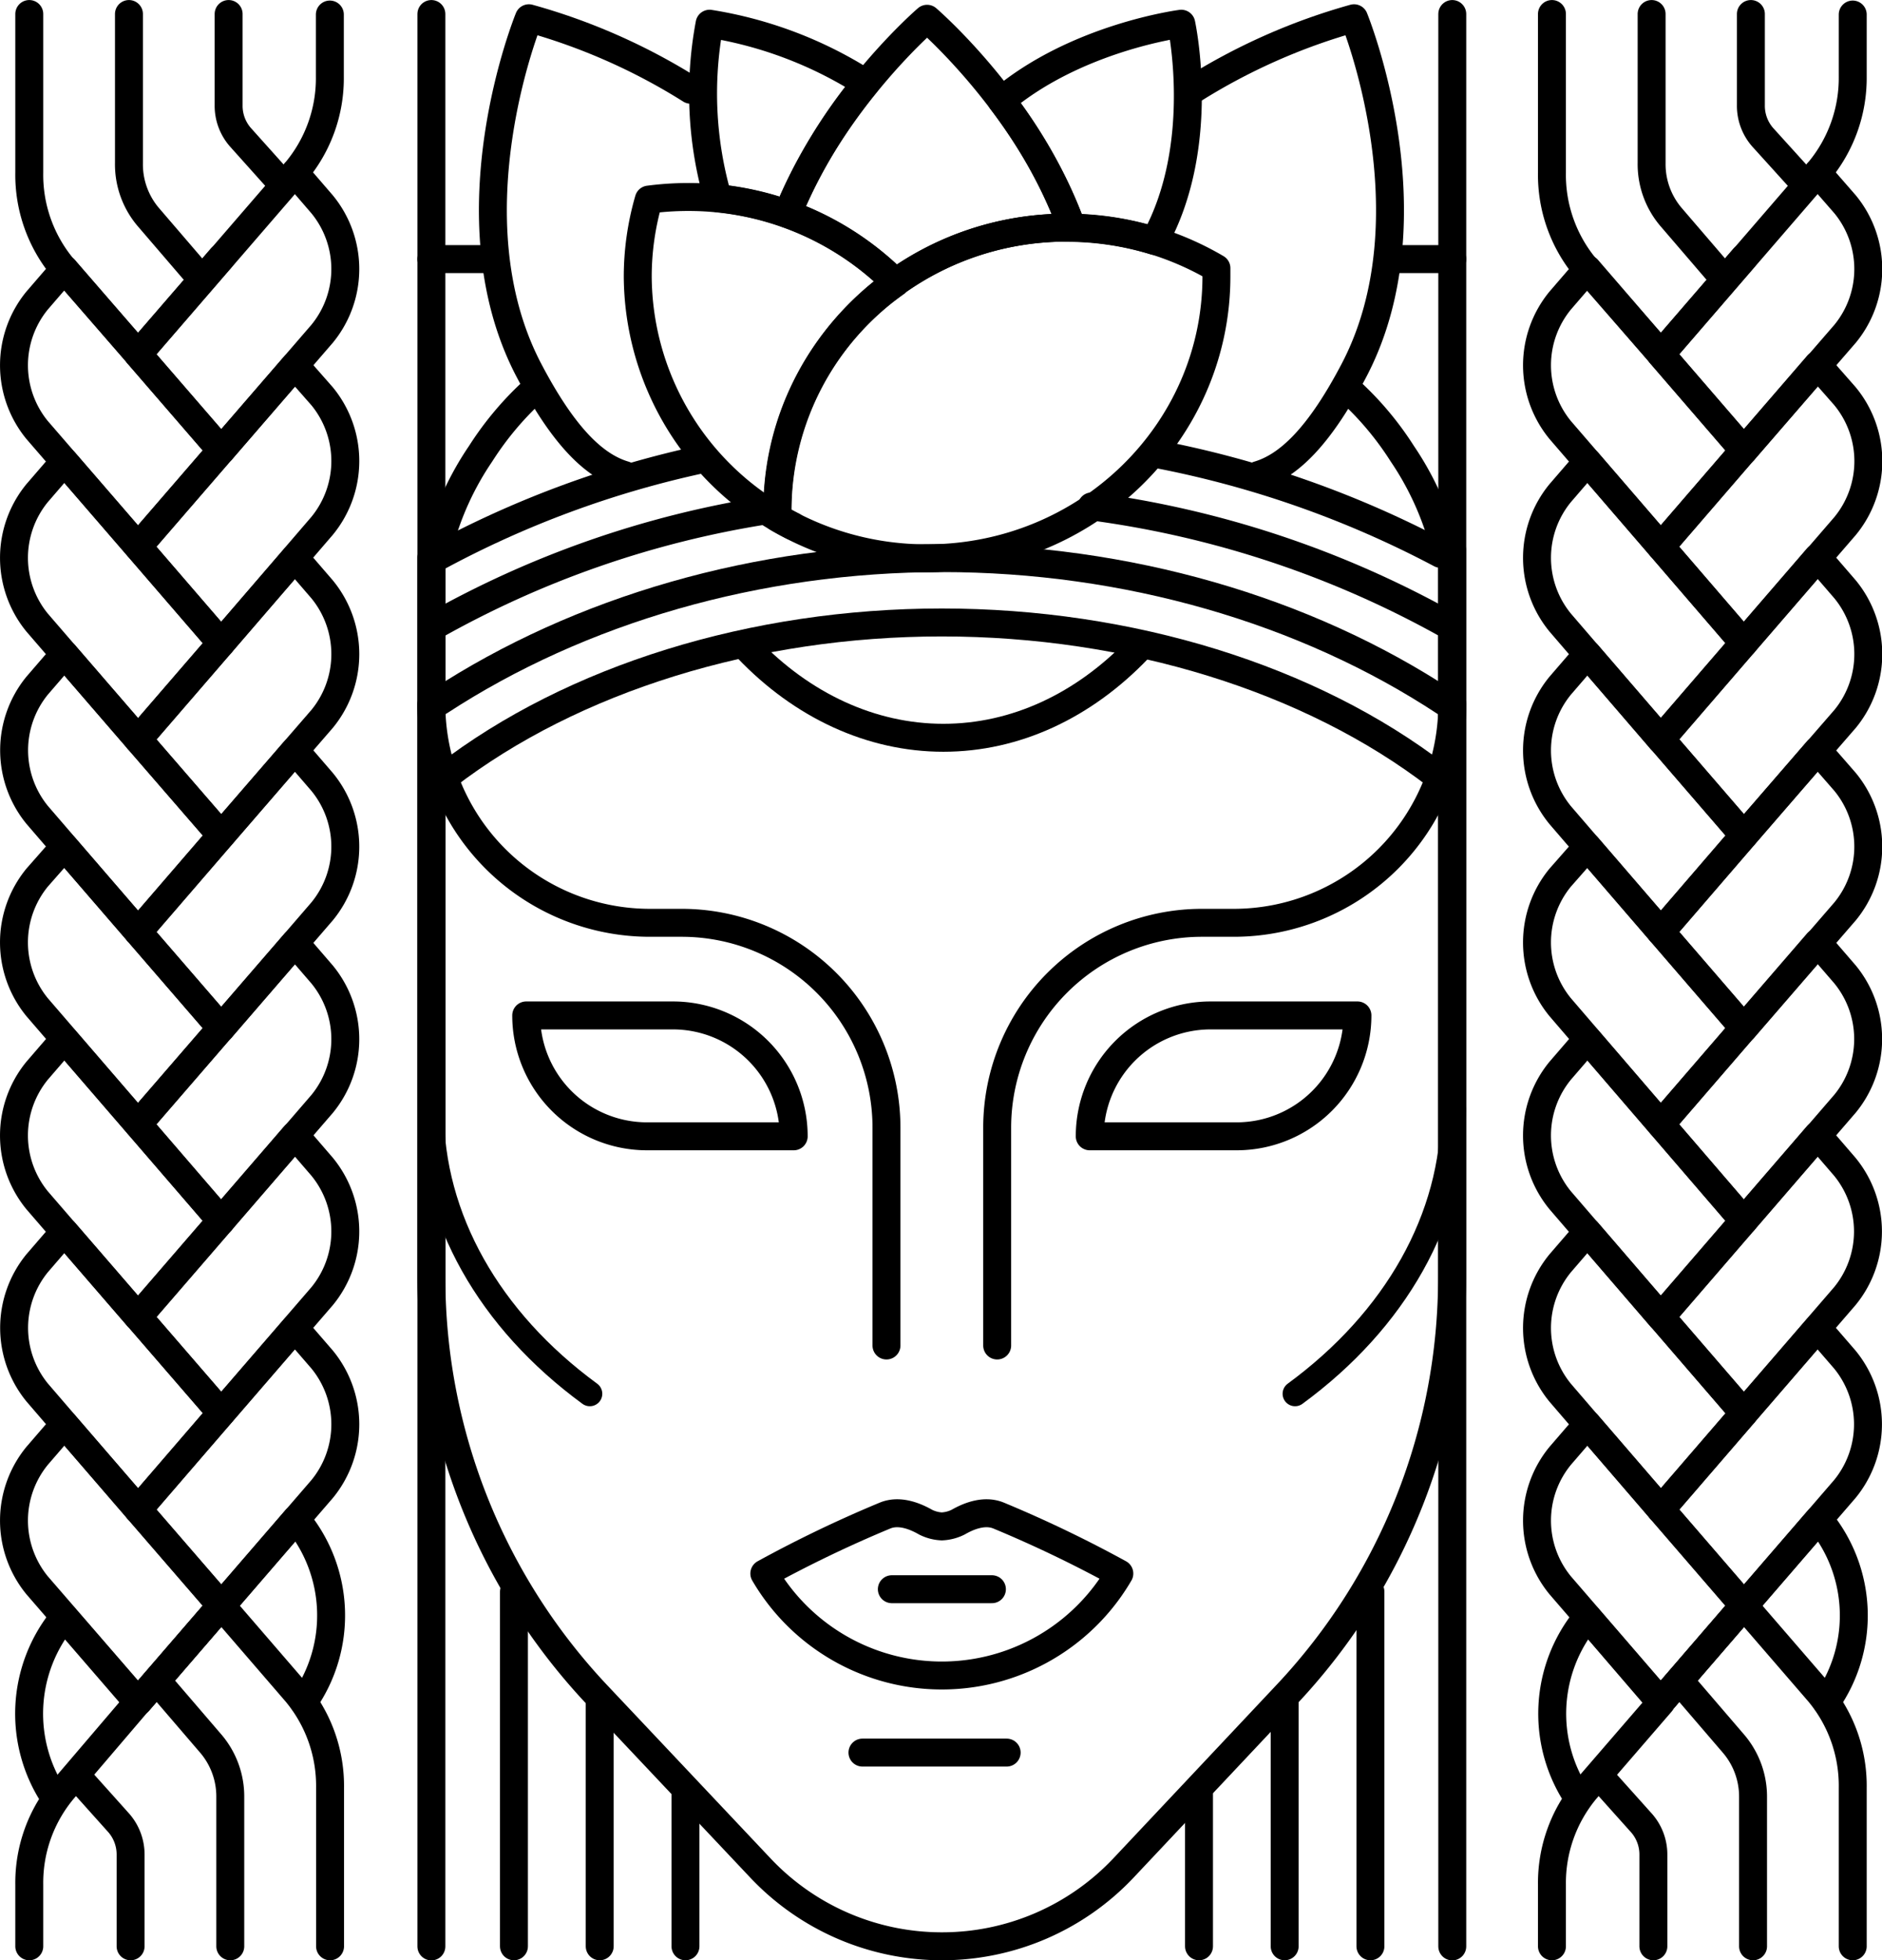 <svg xmlns="http://www.w3.org/2000/svg" id="Layer_1" data-name="Layer 1" viewBox="0 0 182.58 190.06"><defs><style>.cls-1,.cls-2,.cls-3{fill:none;stroke:#000;stroke-linecap:round;stroke-linejoin:round}.cls-1,.cls-2{stroke-width:2.71px}.cls-3{stroke-width:2.42px}</style></defs><title>Artboard 16</title><path d="M12.51,1.36V15.8A7.89,7.89,0,0,0,14.35,21l5,5.82" class="cls-1"/><path d="M27.13,17.55,23.32,13.3a4.62,4.62,0,0,1-1.14-3.09V1.36" class="cls-1"/><path d="M13.39,165l8.07-9.34L6.24,138.09,3.6,141.15a9.9,9.9,0,0,0,0,12.55Z" class="cls-1"/><path d="M21.46,155.7l-8.07-9.33,15.22-17.61,2.64,3.05a9.89,9.89,0,0,1,0,12.56Z" class="cls-1"/><path d="M13.39,146.37,21.46,137,6.24,119.42,3.6,122.48A9.9,9.9,0,0,0,3.6,135Z" class="cls-1"/><path d="M21.46,137l-8.07-9.33,15.22-17.61,2.64,3.06a9.88,9.88,0,0,1,0,12.55Z" class="cls-1"/><path d="M13.39,127.7l8.07-9.33L6.24,100.75,3.6,103.81a9.91,9.91,0,0,0,0,12.56Z" class="cls-1"/><path d="M21.46,118.37,13.39,109,28.61,91.42l2.64,3.06a9.88,9.88,0,0,1,0,12.55Z" class="cls-1"/><path d="M13.39,109l8.07-9.33L6.24,82.09l-2.64,3a9.91,9.91,0,0,0,0,12.56Z" class="cls-1"/><path d="M21.46,99.7l-8.07-9.34L28.61,72.75l2.64,3.06a9.88,9.88,0,0,1,0,12.55Z" class="cls-1"/><path d="M13.39,90.36,21.46,81,6.24,63.42,3.6,66.48A9.9,9.9,0,0,0,3.6,79Z" class="cls-1"/><path d="M21.46,81,13.39,71.7,28.61,54.08l2.64,3.06a9.89,9.89,0,0,1,0,12.56Z" class="cls-1"/><path d="M13.39,71.7l8.07-9.34L6.24,44.75,3.6,47.81a9.9,9.9,0,0,0,0,12.55Z" class="cls-1"/><path d="M21.46,62.36,13.39,53,28.61,35.42l2.64,3a9.89,9.89,0,0,1,0,12.56Z" class="cls-1"/><path d="M13.39,53l8.07-9.34L6.24,26.08,3.6,29.14a9.9,9.9,0,0,0,0,12.55Z" class="cls-1"/><path d="M21.46,25l-8.07,9.33L6.13,26a14.08,14.08,0,0,1-3.29-9.27V1.36" class="cls-1"/><path d="M21.46,43.69l-8.07-9.33L28.61,16.75l2.64,3.06a9.88,9.88,0,0,1,0,12.55Z" class="cls-1"/><path d="M28.72,16.62A14.07,14.07,0,0,0,32,7.41v-6" class="cls-1"/><path d="M22.34,188.7V174.26a7.89,7.89,0,0,0-1.84-5.15l-5-5.82" class="cls-1"/><path d="M7.73,172.51l3.81,4.25a4.66,4.66,0,0,1,1.13,3.09v8.85" class="cls-1"/><path d="M13.39,165l8.07-9.34,7.26,8.41a14.14,14.14,0,0,1,3.3,9.27V188.7" class="cls-1"/><path d="M2.84,188.7v-6a14.05,14.05,0,0,1,3.29-9.2L13.39,165" class="cls-1"/><path d="M13.51,164.9l15.21-17.61.12.13A14.55,14.55,0,0,1,29.47,165" class="cls-1"/><path d="M13,164.62l-6.77-7.83-.11.13a14.57,14.57,0,0,0-.84,17.32" class="cls-1"/><path d="M160.23,1.36V15.8A7.9,7.9,0,0,0,162.08,21l5,5.82" class="cls-1"/><path d="M174.85,17.55,171,13.3a4.62,4.62,0,0,1-1.14-3.09V1.36" class="cls-1"/><path d="M161.12,165l8.06-9.34L154,138.09l-2.64,3.06a9.88,9.88,0,0,0,0,12.55Z" class="cls-1"/><path d="M169.18,155.7l-8.06-9.33,15.21-17.61,2.64,3.05a9.89,9.89,0,0,1,0,12.56Z" class="cls-1"/><path d="M161.12,146.37l8.06-9.34L154,119.42l-2.64,3.06a9.88,9.88,0,0,0,0,12.55Z" class="cls-1"/><path d="M169.18,137l-8.06-9.33,15.21-17.61,2.64,3.06a9.88,9.88,0,0,1,0,12.55Z" class="cls-1"/><path d="M161.12,127.7l8.06-9.33L154,100.75l-2.64,3.06a9.89,9.89,0,0,0,0,12.56Z" class="cls-1"/><path d="M169.18,118.37,161.12,109l15.21-17.61L179,94.48A9.88,9.88,0,0,1,179,107Z" class="cls-1"/><path d="M161.12,109l8.06-9.33L154,82.09l-2.64,3a9.89,9.89,0,0,0,0,12.56Z" class="cls-1"/><path d="M169.18,99.7l-8.06-9.34,15.21-17.61L179,75.81a9.88,9.88,0,0,1,0,12.55Z" class="cls-1"/><path d="M161.12,90.36,169.18,81,154,63.42l-2.64,3.06a9.88,9.88,0,0,0,0,12.55Z" class="cls-1"/><path d="M169.18,81l-8.06-9.33,15.21-17.62L179,57.14a9.89,9.89,0,0,1,0,12.56Z" class="cls-1"/><path d="M161.12,71.7l8.06-9.34L154,44.75l-2.64,3.06a9.88,9.88,0,0,0,0,12.55Z" class="cls-1"/><path d="M169.18,62.36,161.12,53l15.21-17.61,2.64,3A9.89,9.89,0,0,1,179,51Z" class="cls-1"/><path d="M161.12,53l8.06-9.34L154,26.08l-2.64,3.06a9.88,9.88,0,0,0,0,12.55Z" class="cls-1"/><path d="M169.18,25l-8.06,9.33L153.85,26a14.08,14.08,0,0,1-3.29-9.27V1.36" class="cls-1"/><path d="M169.18,43.69l-8.06-9.33,15.21-17.61L179,19.81a9.88,9.88,0,0,1,0,12.55Z" class="cls-1"/><path d="M176.45,16.62a14.11,14.11,0,0,0,3.29-9.21v-6" class="cls-1"/><path d="M170.07,188.7V174.26a7.9,7.9,0,0,0-1.85-5.15l-5-5.82" class="cls-1"/><path d="M155.45,172.51l3.81,4.25a4.62,4.62,0,0,1,1.14,3.09v8.85" class="cls-1"/><path d="M161.12,165l8.06-9.34,7.27,8.41a14.13,14.13,0,0,1,3.29,9.27V188.7" class="cls-1"/><path d="M150.56,188.7v-6a14.1,14.1,0,0,1,3.29-9.2l7.27-8.41" class="cls-1"/><path d="M161.23,164.9l15.22-17.61.11.13A14.56,14.56,0,0,1,177.2,165" class="cls-1"/><path d="M160.73,164.62,154,156.79l-.12.13a14.57,14.57,0,0,0-.84,17.32" class="cls-1"/><polyline points="41.85 188.71 41.85 25.12 47.07 25.12" class="cls-1"/><polyline points="135.05 25.12 140.89 25.12 140.89 188.71" class="cls-2"/><polyline points="83.67 169.92 90.67 169.92 97.66 169.92" class="cls-1"/><polyline points="86.52 154.08 94.25 154.08 96.23 154.08" class="cls-1"/><path d="M96.88,146.94c-1.52-.63-3.2.22-3.93.64a3.93,3.93,0,0,1-1.58.41,3.85,3.85,0,0,1-1.57-.41c-.74-.42-2.42-1.27-3.94-.64a120.32,120.32,0,0,0-11.71,5.62,19.94,19.94,0,0,0,34.44,0A120.32,120.32,0,0,0,96.88,146.94Z" class="cls-1"/><path d="M41.85,54.06v69.73a59,59,0,0,0,16,40.45L73.76,181.1a24.19,24.19,0,0,0,17.61,7.6h0A24.19,24.19,0,0,0,109,181.1l15.87-16.86a59,59,0,0,0,16-40.45V53.3" class="cls-1"/><path d="M41.85,68.27h0a21.2,21.2,0,0,0,21.2,21.2h3.08A19.87,19.87,0,0,1,86,109.33v21.12" class="cls-1"/><path d="M96.74,130.45V109.33a19.87,19.87,0,0,1,19.87-19.86h3.08a21.2,21.2,0,0,0,21.2-21.2h0" class="cls-1"/><path d="M141,107.46v.22c0,10.41-5.6,20.3-15.36,27.45" class="cls-3"/><path d="M41.85,107.46v.22c0,10.41,5.6,20.3,15.37,27.45" class="cls-3"/><path d="M117.45,98.45h14.24a0,0,0,0,1,0,0v0A11.72,11.72,0,0,1,120,110.17H105.72a0,0,0,0,1,0,0v0a11.72,11.72,0,0,1,11.72-11.72Z" class="cls-1" transform="translate(237.41 208.62) rotate(180)"/><path d="M51.05,98.45H65.3A11.72,11.72,0,0,1,77,110.17v0a0,0,0,0,1,0,0H62.77A11.72,11.72,0,0,1,51.05,98.45v0A0,0,0,0,1,51.05,98.45Z" class="cls-1"/><path d="M139.47,75.25c-12.31-9.47-29.84-14.9-48.1-14.9s-35.8,5.43-48.11,14.9" class="cls-1"/><path d="M140.24,68.11c-13.64-9-31-14-48.86-14s-35.11,5-48.74,13.9" class="cls-1"/><path d="M72.52,62.86c5.29,5.55,12,8.67,19,8.67s13.61-3.1,18.9-8.62" class="cls-1"/><line x1="116.32" x2="116.32" y1="173.58" y2="188.7" class="cls-1"/><line x1="124.63" x2="124.63" y1="164.98" y2="188.7" class="cls-1"/><line x1="132.95" x2="132.95" y1="188.7" y2="154.32" class="cls-1"/><line x1="66.5" x2="66.5" y1="173.58" y2="188.7" class="cls-1"/><line x1="58.18" x2="58.18" y1="164.98" y2="188.7" class="cls-1"/><line x1="49.86" x2="49.86" y1="188.7" y2="154.32" class="cls-1"/><path d="M75.41,49.42c0,.26,0,.52,0,.78a28.57,28.57,0,0,0,14.51,3.93c15.51,0,28.09-12.24,28.09-27.34,0-.27,0-.53,0-.79a28.57,28.57,0,0,0-14.51-3.93C88,22.07,75.41,34.32,75.41,49.42Z" class="cls-1"/><path d="M75.43,50.2c0-.26,0-.52,0-.78a27.08,27.08,0,0,1,11.46-22,28.4,28.4,0,0,0-20.18-8.32,29.35,29.35,0,0,0-3.77.25,26.78,26.78,0,0,0-1.07,7.48A27.23,27.23,0,0,0,76.9,51C76.4,50.75,75.91,50.48,75.43,50.2Z" class="cls-1"/><path d="M89.94,1.82S80.82,9.64,76.4,20.74a28.24,28.24,0,0,1,10.47,6.64l-.79.6a28.45,28.45,0,0,1,17.42-5.91l.49,0C99.8,10.28,89.94,1.82,89.94,1.82Z" class="cls-1"/><path d="M76.4,20.74h0A49.83,49.83,0,0,1,84,8.07,39.63,39.63,0,0,0,68.84,2.3a36.52,36.52,0,0,0,.81,16.92A28.44,28.44,0,0,1,76.4,20.74Z" class="cls-1"/><path d="M104,22.09l-.49,0A29,29,0,0,1,112,23.36c5.17-9.31,2.6-21.06,2.6-21.06S104.47,3.6,97.16,9.75A46.91,46.91,0,0,1,104,22.09Z" class="cls-1"/><path d="M130.67,37.66A30.2,30.2,0,0,1,136.05,44a28.92,28.92,0,0,1,4,8.74" class="cls-1"/><path d="M115.71,8.7a59.29,59.29,0,0,1,15.65-6.93s7.85,19.15,0,34.13c-3.38,6.44-6.37,9.3-9.3,10.16" class="cls-1"/><path d="M52,37.66A30.46,30.46,0,0,0,46.62,44a28.67,28.67,0,0,0-4,8.74" class="cls-1"/><path d="M67,8.7A59.16,59.16,0,0,0,51.31,1.77s-7.86,19.15,0,34.13c3.38,6.44,6.36,9.3,9.29,10.16" class="cls-1"/><line x1="140.89" x2="140.89" y1="1.36" y2="25.12" class="cls-1"/><line x1="41.85" x2="41.85" y1="1.36" y2="25.12" class="cls-1"/><path d="M112.09,44a98.36,98.36,0,0,1,27.67,9.7" class="cls-1"/><path d="M42.32,54.06a96.68,96.68,0,0,1,25.73-9.52" class="cls-1"/><path d="M105.91,49.1a96.82,96.82,0,0,1,34.52,11.46" class="cls-1"/><path d="M41.9,60.8A95.79,95.79,0,0,1,74.34,49.48" class="cls-1"/></svg>